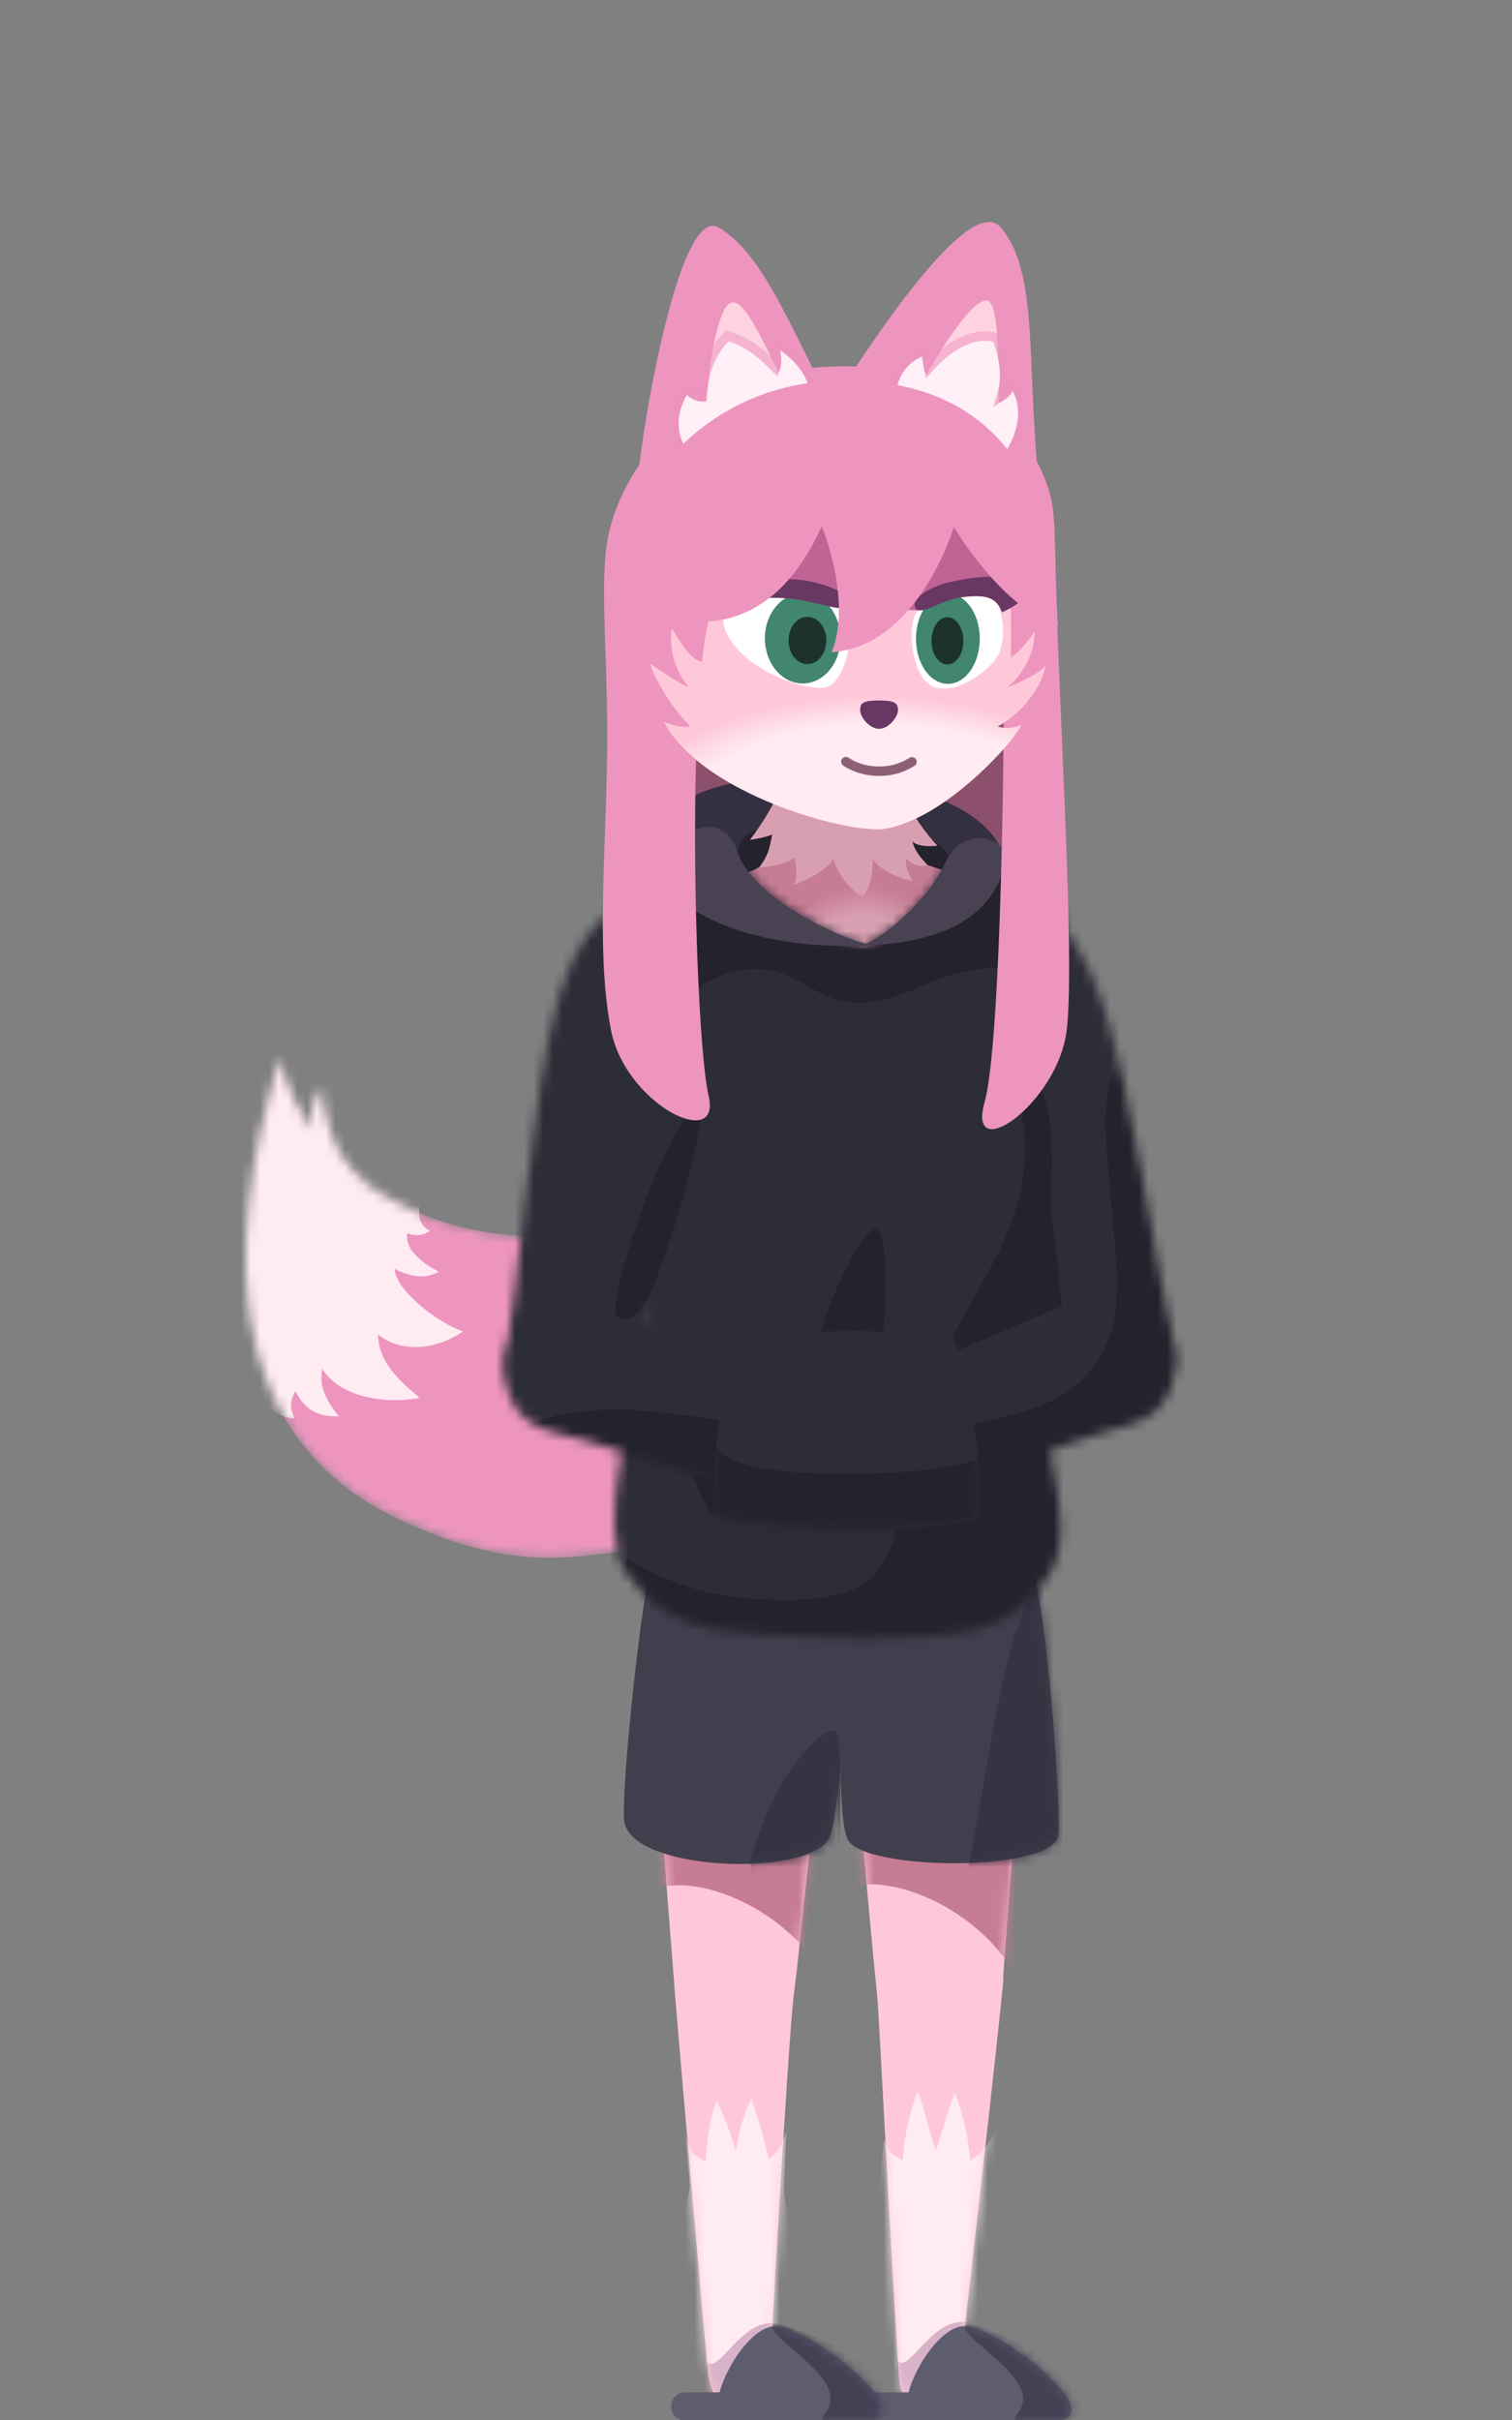 <svg width="160" height="256" viewBox="0 0 160 256" fill="none" xmlns="http://www.w3.org/2000/svg">
<rect x="0" y="0" width="160" height="256" fill="#808080" stroke="none"/>
<g clip-path="url(#clip0_301_571)">
<path d="M69.403 103.785L68.779 70.545L106.902 70.025C107.248 80.551 108.149 101.936 108.98 103.266C109.811 104.595 82.941 104.166 69.403 103.785Z" fill="#8C4F6C"/>
<path d="M82.524 82.309C71.378 82.659 68.652 87.477 68.18 91.263C67.708 95.049 75.188 97.067 86.726 97.335C101.148 97.671 108.758 95.388 105.964 89.799C103.17 84.211 93.67 81.959 82.524 82.309Z" fill="#353041"/>
<path d="M89.384 86.304C93.036 86.503 100.303 88.594 100.398 90.895C100.493 93.196 100.483 95.299 89.305 94.6C75.333 93.727 79.938 94.481 78.31 90.79C76.683 87.098 85.733 86.106 89.384 86.304Z" fill="#23222D"/>
<path d="M74.223 93.315C71.687 93.606 69.909 94.491 65.338 98.314C64.777 98.709 63.908 100.042 64.911 102.215C66.165 104.932 81.537 107.563 88.642 107.667C95.747 107.772 102.417 104.256 105.238 103.107C108.059 101.958 108.26 99.603 107.513 97.943C106.766 96.283 110.621 95.812 107.516 94.383C103.822 92.683 97.505 92.055 96.841 90.562C96.31 89.367 95.016 88.626 94.435 88.404L83.865 88.245C83.352 88.494 82.128 89.342 81.33 90.739C80.332 92.484 76.758 93.024 74.223 93.315Z" fill="#C67C93"/>
<path d="M74.223 93.315C71.687 93.606 69.909 94.491 65.338 98.314C64.777 98.709 63.908 100.042 64.911 102.215C66.165 104.932 81.537 107.563 88.642 107.667C95.747 107.772 102.417 104.256 105.238 103.107C108.059 101.958 108.26 99.603 107.513 97.943C106.766 96.283 110.621 95.812 107.516 94.383C103.822 92.683 97.505 92.055 96.841 90.562C96.31 89.367 95.016 88.626 94.435 88.404L83.865 88.245C83.352 88.494 82.128 89.342 81.33 90.739C80.332 92.484 76.758 93.024 74.223 93.315Z" fill="url(#paint0_radial_301_571)"/>
<path d="M82.289 82.911L95.862 82.911C95.884 83.306 95.905 84.278 95.927 84.632C96.341 85.906 98.151 88.438 99.204 89.452C98.471 89.561 97.159 89.575 96.56 89.028C96.808 90.071 97.434 90.705 98.16 91.535C97.16 91.751 96.458 91.372 95.789 90.733C95.987 91.558 95.731 91.765 96.59 93.217C95.084 92.98 92.83 91.87 92.334 90.785C92.441 92.046 92.103 93.976 91.302 94.866C89.655 93.976 88.51 92.098 88.167 90.775C87.665 92.039 85.156 93.152 84.012 93.638C84.364 92.934 84.321 91.561 84.053 90.686C83.28 91.399 81.813 91.646 80.318 91.786C81.252 90.509 81.377 90.011 81.715 88.278C81.435 88.454 79.731 88.834 79.366 88.828C79.967 88.052 81.697 85.644 82.223 84.042C82.251 83.639 82.273 83.258 82.289 82.911Z" fill="#D89FB0"/>
<path d="M95.216 252.271C94.94 250.728 93.099 214.7 92.839 211.191C92.578 207.682 96.258 202.911 99.54 202.911C104.009 202.911 106.282 206.657 106.143 209.587C106.011 212.346 101.602 250.394 101.396 252.304C101.189 254.215 100.294 254.995 98.574 255.069C96.854 255.142 95.491 253.815 95.216 252.271Z" fill="#FFC8D9"/>
<mask id="mask0_301_571" style="mask-type:alpha" maskUnits="userSpaceOnUse" x="92" y="202" width="15" height="54">
<path d="M95.216 252.271C94.94 250.728 93.099 214.7 92.839 211.191C92.578 207.682 96.258 202.911 99.54 202.911C104.009 202.911 106.282 206.657 106.143 209.587C106.011 212.346 101.602 250.394 101.396 252.304C101.189 254.215 100.294 254.995 98.574 255.069C96.854 255.142 95.491 253.815 95.216 252.271Z" fill="#FFC8D9"/>
</mask>
<g mask="url(#mask0_301_571)">
<path d="M95.529 228.525C94.329 228.001 93.995 227.46 93.548 226.385C92.517 236.687 90.425 257.482 90.299 258.243C90.172 259.004 101.975 259.141 107.892 259.115L105.277 225.672C104.427 226.865 103.987 227.773 102.687 228.59C102.369 225.536 101.903 223.718 101.041 221.324C100.185 223.708 99.847 225.099 99.016 227.495C98.17 224.968 97.922 223.37 97.13 221.247C96.147 223.776 95.783 225.609 95.529 228.525Z" fill="#FFEBF2"/>
<path d="M95.017 249.794C96.23 250.89 98.44 245.656 101.762 245.633L105.106 245.58L105.896 255.184L93.231 255.801L95.017 249.794Z" fill="#D8B2C9"/>
</g>
<path fill-rule="evenodd" clip-rule="evenodd" d="M96.147 253.071C96.927 250.125 99.707 246.071 102.07 246.071C105.781 246.071 118.219 256.071 111.405 256.071L99.513 256.071C99.512 256.071 99.511 256.071 99.51 256.071H97.216H92.51C91.681 256.071 91.01 255.399 91.01 254.571C91.01 253.742 91.681 253.071 92.51 253.071H96.147Z" fill="#5E5D70"/>
<mask id="mask1_301_571" style="mask-type:alpha" maskUnits="userSpaceOnUse" x="91" y="246" width="23" height="11">
<path fill-rule="evenodd" clip-rule="evenodd" d="M96.147 253.071C96.927 250.125 99.707 246.071 102.07 246.071C105.781 246.071 118.219 256.071 111.405 256.071L99.513 256.071C99.512 256.071 99.511 256.071 99.51 256.071H97.216H92.51C91.681 256.071 91.01 255.399 91.01 254.571C91.01 253.742 91.681 253.071 92.51 253.071H96.147Z" fill="#5E5D70"/>
</mask>
<g mask="url(#mask1_301_571)">
<path d="M107.725 255.251C110.453 251.822 101.89 247.617 102.104 246.075C102.317 244.532 119.398 253.319 119.398 253.319C116.368 255.992 105.359 258.225 107.725 255.251Z" fill="#434255"/>
</g>
<path d="M92.807 210.942C92.305 206.17 90.088 182.342 89.591 172.34C89.094 162.337 95.115 157.692 100.265 157.889C105.416 158.086 109.457 160.659 109.46 164.579C109.463 168.499 106.277 205.861 106.146 209.558C106.015 213.256 103.74 217.419 99.937 217.5C96.134 217.582 93.308 215.713 92.807 210.942Z" fill="#FFC8D9"/>
<mask id="mask2_301_571" style="mask-type:alpha" maskUnits="userSpaceOnUse" x="89" y="157" width="21" height="61">
<path d="M92.807 210.942C92.305 206.17 90.088 182.342 89.591 172.34C89.094 162.337 95.115 157.692 100.265 157.889C105.416 158.086 109.457 160.659 109.46 164.579C109.463 168.499 106.277 205.861 106.146 209.558C106.015 213.256 103.74 217.419 99.937 217.5C96.134 217.582 93.308 215.713 92.807 210.942Z" fill="#FFC8D9"/>
</mask>
<g mask="url(#mask2_301_571)">
<path d="M88.435 200.115C82.419 203.175 93.192 187.823 99.081 191.435C104.971 195.047 110.384 195.565 110.511 196.517C110.638 197.47 110.928 220.333 108.643 211.844C106.359 203.356 94.45 197.056 88.435 200.115Z" fill="#C67C93"/>
</g>
<path d="M71.372 210.196C71.672 214.357 74.624 247.924 74.88 250.625C75.137 253.326 76.314 255.056 77.984 255.056C79.653 255.056 81.294 253.874 81.441 251.173C81.441 251.173 83.284 217.526 83.979 211.148C84.673 204.77 81.014 202.895 77.799 203.103C74.584 203.31 71.071 206.036 71.372 210.196Z" fill="#FFC8D9"/>
<mask id="mask3_301_571" style="mask-type:alpha" maskUnits="userSpaceOnUse" x="71" y="203" width="14" height="53">
<path d="M71.372 210.196C71.672 214.357 74.624 247.924 74.88 250.625C75.137 253.326 76.314 255.056 77.984 255.056C79.653 255.056 81.294 253.874 81.441 251.173C81.441 251.173 83.284 217.526 83.979 211.148C84.673 204.77 81.014 202.895 77.799 203.103C74.584 203.31 71.071 206.036 71.372 210.196Z" fill="#FFC8D9"/>
</mask>
<g mask="url(#mask3_301_571)">
<path d="M72.509 225.721L73.012 231.385L67.83 256.541L86.533 257.65L82.956 231.763L83.2 225.511C82.761 226.715 82.474 227.584 81.372 228.431C80.662 225.621 80.203 223.913 79.495 222.008C78.66 223.924 78.278 225.103 77.858 227.546C77.18 225.331 76.794 224.153 75.844 222.259C74.958 224.371 74.948 226.066 74.648 228.616C73.259 228.159 72.754 227.119 72.509 225.721Z" fill="#FFEBF2"/>
<path d="M74.845 249.918C76.059 251.015 78.269 245.78 81.59 245.757L84.935 245.704L85.725 255.308L73.06 255.925L74.845 249.918Z" fill="#D8B2C9"/>
</g>
<path fill-rule="evenodd" clip-rule="evenodd" d="M76.147 253.071C76.927 250.125 79.707 246.071 82.07 246.071C85.781 246.071 98.219 256.071 91.405 256.071L79.513 256.071C79.512 256.071 79.511 256.071 79.51 256.071H77.216H72.51C71.681 256.071 71.01 255.399 71.01 254.571C71.01 253.742 71.681 253.071 72.51 253.071H76.147Z" fill="#5E5D70"/>
<mask id="mask4_301_571" style="mask-type:alpha" maskUnits="userSpaceOnUse" x="71" y="246" width="23" height="11">
<path fill-rule="evenodd" clip-rule="evenodd" d="M76.147 253.071C76.927 250.125 79.707 246.071 82.07 246.071C85.781 246.071 98.219 256.071 91.405 256.071L79.513 256.071C79.512 256.071 79.511 256.071 79.51 256.071H77.216H72.51C71.681 256.071 71.01 255.399 71.01 254.571C71.01 253.742 71.681 253.071 72.51 253.071H76.147Z" fill="#5E5D70"/>
</mask>
<g mask="url(#mask4_301_571)">
<path d="M87.352 255.221C90.081 251.791 81.518 247.587 81.731 246.045C81.944 244.502 99.025 253.289 99.025 253.289C95.996 255.961 84.986 258.195 87.352 255.221Z" fill="#434255"/>
</g>
<path d="M71.391 210.408C71.038 205.885 68.323 172.144 68.427 166.794C68.532 161.444 75.966 157.247 80.766 157.693C85.567 158.138 90.008 163.966 88.676 171.018C87.345 178.069 84.564 207.259 83.998 210.995C83.431 214.73 80.12 218.31 76.572 217.673C73.024 217.035 71.744 214.932 71.391 210.408Z" fill="#FFC8D9"/>
<mask id="mask5_301_571" style="mask-type:alpha" maskUnits="userSpaceOnUse" x="68" y="157" width="21" height="61">
<path d="M71.391 210.408C71.038 205.885 68.323 172.144 68.427 166.794C68.532 161.444 75.966 157.247 80.766 157.693C85.567 158.138 90.008 163.966 88.676 171.018C87.345 178.069 84.564 207.259 83.998 210.995C83.431 214.73 80.12 218.31 76.572 217.673C73.024 217.035 71.744 214.932 71.391 210.408Z" fill="#FFC8D9"/>
</mask>
<g mask="url(#mask5_301_571)">
<path d="M68.177 200.215C62.162 203.275 72.934 187.922 78.824 191.534C84.713 195.146 90.127 195.665 90.254 196.617C90.381 197.569 90.67 220.432 88.386 211.944C86.102 203.456 74.193 197.156 68.177 200.215Z" fill="#C67C93"/>
</g>
<mask id="mask6_301_571" style="mask-type:alpha" maskUnits="userSpaceOnUse" x="26" y="111" width="65" height="59">
<path d="M60.238 130.65C74.161 129.384 85.719 142.049 90.119 169.45C81.227 158.907 68.473 163.904 64.035 164.351C59.597 164.799 52.959 166.092 41.251 160.238C35.751 157.488 30.898 153.006 28.214 146.046C27.479 144.141 26.906 142.05 26.528 139.758C25.346 132.598 26.055 123.478 29.608 111.932C32.707 124.796 46.314 131.916 60.238 130.65Z" fill="#ED95BF"/>
<path d="M34.063 114.992C34.214 117.34 34.907 122.163 38.974 125.442C38.216 125.48 33.257 122.59 32.984 120.65C32.712 118.71 32.795 116.552 34.063 114.992Z" fill="white"/>
</mask>
<g mask="url(#mask6_301_571)">
<path d="M60.238 130.65C74.161 129.384 85.719 142.049 90.119 169.45C81.227 158.907 68.473 163.904 64.035 164.351C59.597 164.799 52.959 166.092 41.251 160.238C29.543 154.383 20.763 140.678 29.608 111.932C32.707 124.796 46.314 131.916 60.238 130.65Z" fill="#ED95BF"/>
<path d="M74.529 182.014C71.431 182.449 57.199 174.425 53.074 165.494C57.178 168.147 70.925 167.239 71.384 156.672L74.529 182.014Z" fill="#BF6495"/>
<path d="M40.008 141.183C40.016 143.376 41.247 145.329 44.417 147.865C42.356 148.345 36.523 148.496 34.11 144.832C33.705 146.591 34.538 148.218 35.86 149.83C33.459 149.923 32.208 148.971 31.261 147.181C30.605 148.295 30.705 148.896 31.164 150.044C29.45 150.025 28.499 148.716 26.785 147.757L23.905 159.166L18.516 121.546L29.692 104.582L44.7 126.015C44.519 127.144 43.698 129.319 45.494 130.198C44.825 130.721 43.798 130.796 43.112 130.436C42.757 132.04 44.581 133.611 46.434 134.528C45.057 135.278 43.668 135.159 41.758 134.236C41.882 136.588 46.565 140.081 49.005 140.833C46.486 142.622 42.675 143.296 40.008 141.183Z" fill="#FFEBF2"/>
</g>
<path d="M66.074 192.701C65.67 189.966 67.614 171.451 68.662 166.752C83.258 165.794 108.006 164.631 109.184 166.356C110.656 168.511 112.457 192.785 111.949 194.343C110.71 198.141 91.344 197.813 89.728 194.634C88.992 193.186 89.011 188.58 88.889 186.904C88.766 188.614 88.345 193.546 87.629 194.638C85.025 198.612 66.843 197.908 66.074 192.701Z" fill="#403F4D"/>
<mask id="mask7_301_571" style="mask-type:alpha" maskUnits="userSpaceOnUse" x="66" y="165" width="47" height="33">
<path d="M66.074 192.701C65.67 189.966 67.614 171.451 68.662 166.752C83.258 165.794 108.006 164.631 109.184 166.356C110.656 168.511 112.457 192.785 111.949 194.343C110.71 198.141 91.344 197.813 89.728 194.634C88.992 193.186 89.011 188.58 88.889 186.904C88.766 188.614 88.345 193.546 87.629 194.638C85.025 198.612 66.843 197.908 66.074 192.701Z" fill="#403F4D"/>
</mask>
<g mask="url(#mask7_301_571)">
<path d="M109.276 168.494C112.362 163.863 116.388 188.117 115.945 191.943L128.4 164.709C130.355 167.491 131.457 178.222 132.381 180.952C133.535 184.366 129.014 204.181 126.224 203.992C123.993 203.84 100.803 204.413 102.259 198.493C103.715 192.573 105.915 173.539 109.276 168.494Z" fill="#363443"/>
<path d="M79.383 197.173C79.745 195.252 81.141 191.445 82.782 188.604C84.564 185.517 88.105 181.87 88.59 183.491C89.072 185.099 88.937 191.365 88.807 197.435L88.804 197.579C88.673 203.694 79.506 198.909 79.506 198.909C79.488 197.468 79.434 197.118 79.383 197.173C79.352 197.339 79.328 197.491 79.313 197.627C79.217 198.482 79.297 197.264 79.383 197.173Z" fill="#363443"/>
</g>
<mask id="mask8_301_571" style="mask-type:alpha" maskUnits="userSpaceOnUse" x="53" y="91" width="72" height="83">
<path d="M58.826 106.545C61.309 97.528 65.103 95.53 68.064 95.55C71.026 95.57 74.664 97.718 75.341 107.377C76.019 117.036 69.208 138.961 66.732 144.057C64.255 149.153 61.403 150.987 58.691 150.562C55.978 150.137 52.722 146.975 53.683 142.352C54.644 137.728 56.343 115.562 58.826 106.545Z" fill="#2D2D38"/>
<path d="M116.658 106.011C113.606 97.171 109.693 95.418 106.738 95.627C103.784 95.835 100.29 98.21 100.229 107.893C100.167 117.575 108.359 139.023 111.155 143.951C113.951 148.878 116.914 150.527 119.594 149.93C122.273 149.333 125.322 145.971 124.069 141.418C122.816 136.865 119.71 114.852 116.658 106.011Z" fill="#2D2D38"/>
<path d="M91.569 100.03C85.271 97.865 80.579 94.347 79.183 92.286C77.787 90.225 62.958 93.186 63.178 100.704C63.397 108.221 64.862 108.516 66.883 118.211C68.085 123.972 68.603 128.96 68.694 132.961C68.756 135.689 68.392 138.785 67.871 141.983C67.174 146.268 66.196 150.735 65.585 154.747C64.83 159.713 64.638 163.981 66.239 166.341C70.227 172.219 75.634 172.556 80.546 172.862L80.745 172.875C85.711 173.185 91.841 173.446 97.411 173.101C102.981 172.756 107.182 172.265 110.927 166.761C112.952 163.785 112.25 159.25 111.409 155.063C111.029 153.17 110.62 151.348 110.422 149.773C109.996 146.383 109.862 143.599 109.896 140.694C109.913 139.266 109.97 137.807 110.053 136.233C110.304 131.458 110.963 126.68 112.213 118.318C113.464 109.955 114.17 109.385 113.97 104.595C113.771 99.805 112.673 97.311 111.475 94.816C110.278 92.321 104.257 90.024 100.58 91.552C100.241 91.636 99.974 91.81 99.802 92.091C97.999 95.026 95.991 97.363 91.569 100.03Z" fill="#2D2D38"/>
<path d="M97.239 155.929C96.516 158.182 94.812 158.216 91.986 158.732C89.161 159.249 82.004 158.174 74.291 156.101C66.761 154.078 63.573 152.668 58.418 151.477C53.263 150.287 52.67 144.765 53.968 141.852C55.267 138.939 59.143 136.169 62.415 137.593C65.688 139.016 91.398 148.781 93.059 149.642C94.721 150.502 97.963 153.676 97.239 155.929Z" fill="#2D2D38"/>
<path d="M80.823 156.409C81.617 158.637 83.321 158.618 86.162 159.045C89.002 159.472 96.122 158.173 103.765 155.858C111.227 153.599 114.37 152.089 119.485 150.737C124.6 149.385 125.018 143.847 123.629 140.976C122.24 138.106 118.278 135.459 115.052 136.985C111.826 138.511 86.436 149.081 84.803 149.993C83.169 150.905 80.029 154.18 80.823 156.409Z" fill="#2D2D38"/>
</mask>
<g mask="url(#mask8_301_571)">
<rect x="35.762" y="85.939" width="103.712" height="94.222" fill="#2D2D38"/>
<path d="M116.658 106.011C113.606 97.171 109.693 95.418 106.738 95.627C103.784 95.835 100.29 98.21 100.229 107.893C100.167 117.575 108.359 139.023 111.155 143.951C113.951 148.878 116.914 150.527 119.594 149.93C122.273 149.333 125.322 145.971 124.069 141.418C122.816 136.865 119.71 114.852 116.658 106.011Z" fill="#2D2D38"/>
<path d="M91.569 100.03C85.271 97.865 80.579 94.347 79.183 92.286C77.787 90.225 62.958 93.186 63.178 100.704C63.397 108.221 64.862 108.516 66.883 118.211C68.085 123.972 68.603 128.96 68.694 132.961C68.756 135.689 68.392 138.785 67.871 141.983C67.174 146.268 66.196 150.735 65.585 154.747C64.83 159.713 64.638 163.981 66.239 166.341C70.227 172.219 75.634 172.556 80.546 172.862L80.745 172.875C85.711 173.185 91.841 173.446 97.411 173.101C102.981 172.756 107.182 172.265 110.927 166.761C112.952 163.785 112.25 159.25 111.409 155.063C111.029 153.17 110.62 151.348 110.422 149.773C109.996 146.383 109.862 143.599 109.896 140.694C109.913 139.266 109.97 137.807 110.053 136.233C110.304 131.458 110.963 126.68 112.213 118.318C113.464 109.955 114.17 109.385 113.97 104.595C113.771 99.805 112.673 97.311 111.475 94.816C110.278 92.321 104.257 90.024 100.58 91.552C100.241 91.636 99.974 91.81 99.802 92.091C97.999 95.026 95.991 97.363 91.569 100.03Z" fill="#2D2D38"/>
<path d="M58.826 106.545C61.309 97.528 65.103 95.53 68.064 95.55C71.026 95.57 74.664 97.718 75.341 107.377C76.019 117.036 69.208 138.961 66.732 144.057C64.255 149.153 61.403 150.987 58.691 150.562C55.978 150.137 52.722 146.975 53.683 142.352C54.644 137.728 56.343 115.562 58.826 106.545Z" fill="#2D2D38"/>
<path d="M73.155 154.086C72.998 157.017 75.316 159.963 75.495 160.321L78.2 143.103C76.182 148.083 73.313 151.154 73.155 154.086Z" fill="#23222D"/>
<path d="M96.201 151.536C97.496 146.601 103.818 136.206 105.739 132.323C107.66 128.44 108.765 124.099 108.459 120.206C108.153 116.313 106.102 111.049 107.639 110.961C108.48 110.913 110.347 114.48 110.977 118.067C111.606 121.654 111.052 126.815 111.277 128.484C111.776 132.177 115.618 167.806 115.242 169.739C114.819 171.921 95.859 176.817 82.237 174.946C69.066 173.137 61.18 164.61 62.878 163.67C64.619 162.706 68.766 168.46 80.142 169.159C91.518 169.857 92.793 166.514 94.061 164.215C95.329 161.917 94.906 156.47 96.201 151.536Z" fill="#23222D"/>
<path d="M92.618 130.027C90.921 129.928 85.16 142.613 86.956 144.01C88.752 145.407 91.822 145.389 92.82 143.693C93.818 141.997 94.314 130.127 92.618 130.027Z" fill="#23222D"/>
<path d="M92.844 160.446C94.432 160.764 100.306 162.62 100.861 163.374L104.354 162.898L104.632 159.127C101.43 159.405 91.574 160.192 92.844 160.446Z" fill="#23222D"/>
<path d="M97.239 155.929C96.516 158.182 94.812 158.216 91.986 158.732C89.161 159.249 82.004 158.174 74.291 156.101C66.761 154.078 63.573 152.668 58.418 151.477C53.263 150.287 52.67 144.765 53.968 141.852C55.267 138.939 59.143 136.169 62.415 137.593C65.688 139.016 91.398 148.781 93.059 149.642C94.721 150.502 97.963 153.676 97.239 155.929Z" fill="#2D2D38"/>
<mask id="mask9_301_571" style="mask-type:alpha" maskUnits="userSpaceOnUse" x="53" y="137" width="45" height="22">
<path d="M97.239 155.929C96.516 158.182 94.812 158.216 91.986 158.732C89.161 159.249 82.004 158.174 74.291 156.101C66.761 154.078 63.573 152.668 58.418 151.477C53.263 150.287 52.67 144.765 53.968 141.852C55.267 138.939 59.143 136.169 62.415 137.593C65.688 139.016 91.398 148.781 93.059 149.642C94.721 150.502 97.963 153.676 97.239 155.929Z" fill="#2D2D38"/>
</mask>
<g mask="url(#mask9_301_571)">
<path d="M95.319 159.388C100.094 159.639 101.315 157.277 98.802 154.889C96.925 153.106 69.065 148.802 64.66 149.079C60.255 149.357 58.162 149.634 55.487 151.094C52.812 152.555 51.441 154.16 54.858 155.869C59.131 158.005 90.544 159.136 95.319 159.388Z" fill="#23222D"/>
</g>
<path d="M105.24 154.299C105.09 150.2 101.787 144.649 100.641 143.852L103.581 160.61C104.184 159.873 105.36 157.577 105.24 154.299Z" fill="#23222D"/>
<path d="M80.823 156.409C81.617 158.637 83.321 158.618 86.162 159.045C89.002 159.472 96.122 158.173 103.765 155.858C111.227 153.599 114.37 152.089 119.485 150.737C124.6 149.385 125.018 143.847 123.629 140.976C122.24 138.106 118.278 135.459 115.052 136.985C111.826 138.511 86.436 149.081 84.803 149.993C83.169 150.905 80.029 154.18 80.823 156.409Z" fill="#2D2D38"/>
<path d="M113.776 146.615C108.088 151.605 91.186 150.39 96.575 157.126C101.964 163.862 126.298 154.913 129.314 152.4C133.083 149.258 124.29 120.741 123.659 116.086C123.028 111.43 120.819 106.842 118.587 111.489C116.355 116.136 116.927 119.451 117.62 127.57C118.312 135.689 119.464 141.626 113.776 146.615Z" fill="#23222D"/>
<path d="M87.338 84.523C101.726 85.837 117.333 88.463 112.901 96.64C110.722 100.66 112.221 107.53 110.072 104.945C107.922 102.36 105.967 101.983 101.841 102.811C97.715 103.639 95.901 105.888 90.943 106.062C85.985 106.236 84.184 101.646 78.416 102.637C72.649 103.629 69.823 108.679 67.512 111.109C65.201 113.539 65.588 109.483 65.588 101.596C65.588 93.709 72.951 83.209 87.338 84.523Z" fill="#23222D"/>
<path d="M65.271 139.309C63.982 138.608 70.024 119.205 74.145 116.59C74.586 120.492 69.84 135.329 68.388 137.658C67.515 139.057 66.56 140.011 65.271 139.309Z" fill="#23222D"/>
</g>
<path d="M77.954 89.918C79.585 94.988 88.194 98.881 91.607 99.849C94.397 98.603 98.472 94.703 100.035 91.239C101.988 86.91 107.381 88.757 106.378 91.66L106.37 91.684C105.387 94.394 103.326 100.074 89.646 100.074C75.926 100.074 69.545 94.279 69.613 91.808C69.695 88.846 76.323 84.847 77.954 89.918Z" fill="#484253"/>
<path d="M105.947 55.53C106.592 68.108 106.146 109.705 104.192 116.583C102.238 123.46 111.943 116.771 112.881 108.955C113.819 101.14 111.864 72.345 111.562 55.614L105.947 55.53Z" fill="#ED95BF"/>
<path fill-rule="evenodd" clip-rule="evenodd" d="M110.605 70.484C109.634 71.447 107.891 72.201 106.686 72.673L106.693 72.625C107.69 71.914 109.565 69.433 109.455 66.836C108.814 67.788 107.897 68.991 106.952 69.522C107.24 62.724 106.22 53.095 105.778 50.216C105.245 46.734 100.759 40.933 87.1 40.933C73.967 40.933 71.827 47.592 70.508 51.695L70.508 51.695C70.455 51.859 70.404 52.019 70.353 52.175C69.135 55.904 68.603 61.721 68.906 70.283C68.853 70.247 68.799 70.211 68.745 70.175C68.796 70.318 68.854 70.469 68.919 70.628C68.942 71.232 68.969 71.849 69 72.48C69.127 75.078 70.476 77.372 72.492 79.34C73.11 79.947 73.764 80.492 74.356 80.936C80.183 85.353 89.147 87.728 92.811 87.728C93.67 87.728 94.566 87.534 95.47 87.184C101.042 85.313 107.306 78.48 108.086 76.666C106.99 77.123 106.29 77.044 105.569 76.855C108.158 75.484 110.336 72.53 110.605 70.484Z" fill="url(#paint1_radial_301_571)"/>
<path d="M86.484 63.36C83.944 68.567 76.915 64.317 73.66 64.701L70.888 65.38L73.111 51.845L105.191 54.128C105.879 58.904 107.147 58.108 106.953 63.757C105.195 62.462 97.59 66.677 97.272 64.573C94.792 64.523 97.239 64.276 92.442 64.904C89.505 62.681 87.993 67.051 86.484 63.36Z" fill="#BF6495"/>
<path d="M89.641 64.586C88.613 63.065 79.09 62.122 77.205 64.065C75.32 66.008 77.927 68.841 79.604 70.063C81.574 71.499 84.273 72.689 86.929 72.773C89.585 72.858 90.669 66.106 89.641 64.586Z" fill="white"/>
<ellipse cx="84.941" cy="67.529" rx="4" ry="4.774" fill="#428571"/>
<ellipse cx="85.441" cy="67.754" rx="2" ry="2.5" fill="#1E322C"/>
<path d="M84.914 61.368C87.24 61.647 90.608 63.022 89.917 64.007C89.226 64.993 86.38 63.499 83.286 63.294C80.191 63.088 77.531 63.465 76.555 65.33C74.811 64.836 71.934 63.253 74.38 62.269C77.438 61.04 82.588 61.09 84.914 61.368Z" fill="#693764"/>
<path d="M96.938 64.87C97.935 63.351 104.986 62.292 105.587 63.798C106.187 65.304 106.366 67.525 105.757 69.035C105.147 70.545 101.662 73.399 99.07 72.748C96.478 72.097 95.941 66.389 96.938 64.87Z" fill="white"/>
<ellipse cx="3.375" cy="4.774" rx="3.375" ry="4.774" transform="matrix(-1 5.19489e-09 5.19489e-09 1 103.68 62.794)" fill="#428571"/>
<ellipse cx="1.688" cy="2.5" rx="1.688" ry="2.5" transform="matrix(-1 5.19489e-09 5.19489e-09 1 101.943 65.294)" fill="#1E322C"/>
<path d="M100.302 61.629C98.551 62.063 96.373 63.283 96.85 64.268C97.327 65.253 99.487 63.512 101.588 63.209C103.688 62.906 105.38 62.879 106.017 64.773C107.221 64.279 109.895 62.662 108.208 61.679C106.098 60.449 102.053 61.195 100.302 61.629Z" fill="#693764"/>
<path d="M95.025 75.147C95.025 74.475 94.819 74.089 93.035 74.099C91.251 74.109 91.016 74.394 91.025 75.146C91.035 75.899 92.035 77.109 93.045 77.099C94.054 77.088 95.025 75.818 95.025 75.147Z" fill="#693764"/>
<path d="M89.51 80.566C90.041 80.944 91.29 81.582 93.021 81.582C94.752 81.582 95.855 80.989 96.507 80.591" stroke="#8D6076" stroke-linecap="round"/>
<path fill-rule="evenodd" clip-rule="evenodd" d="M86.955 55.708C88.114 58.464 89.769 64.742 88 69C97.206 68.356 100.94 55.75 100.94 55.75C100.94 55.75 105.996 64.365 111.953 66.225C111.788 64.04 111.739 61.792 111.694 59.722C111.635 56.972 111.582 54.539 111.272 52.991C110.73 50.279 107.072 38.522 88.941 38.754C70.811 38.987 65.264 51.879 64.326 56.892C63.768 59.877 63.9 63.866 64.064 68.826C64.176 72.195 64.303 76.013 64.238 80.269C64.197 82.901 64.106 85.526 64.017 88.106C63.749 95.841 63.495 103.167 64.667 109.027C66.23 116.843 76.39 121.844 74.983 115.905C74.017 111.824 73.271 94.116 73.655 80.384C72.338 79.298 70.913 77.828 70.278 76.35C71.374 76.807 72.347 77.021 73.069 76.832C71.089 74.964 69.37 71.93 68.745 70.175C68.992 70.34 69.24 70.507 69.487 70.673C70.697 71.49 71.881 72.288 72.852 72.676C70.646 69.888 70.986 67.157 71.079 66.482C71.213 66.674 71.365 66.917 71.533 67.185C72.176 68.214 73.054 69.617 74.061 69.945C74.135 69.969 74.207 69.999 74.278 70.034C74.466 68.314 74.695 66.858 74.969 65.754C81.506 65.266 84.989 59.963 86.955 55.708Z" fill="#ED95BF"/>
<path fill-rule="evenodd" clip-rule="evenodd" d="M67.677 48.916C67.619 49.376 67.566 49.795 67.518 50.168L71.382 49.133L82.007 46.286L88.768 44.474C87.952 42.925 87.038 41.075 86.077 39.131C82.98 32.861 80.612 27.82 77.484 25.109C77.025 24.711 76.55 24.364 76.054 24.07C74.908 23.39 73.784 24.669 72.747 26.99C70.277 32.52 68.298 43.966 67.677 48.916Z" fill="#ED95BF"/>
<path d="M77.384 32.016C75.851 32.427 74.719 39.918 74.419 46.415C77.168 44.766 81.135 42.326 83.784 42.176C80.853 36.489 78.917 31.605 77.384 32.016Z" fill="url(#paint2_linear_301_571)"/>
<path d="M74.774 42.434C74.933 40.255 75.217 38.035 77.117 36.095C79.324 36.883 80.432 37.935 82.15 39.714C82.805 39.046 82.706 38.102 82.567 37.047C84.143 38.146 85.196 39.517 85.552 40.811C85.908 42.105 86.633 44.017 86.35 45.406C86.067 46.795 83.68 48.519 81.99 49.505C79.185 51.142 76.015 50.041 74.899 49.581C72.765 48.349 70.538 45.646 72.673 41.777C73.105 42.175 73.847 42.607 74.774 42.434Z" fill="#FFEFF7"/>
<path d="M82.07 38.915C80.568 37.383 79.404 36.381 77.285 35.625L76.984 35.517L76.76 35.745C74.856 37.689 74.48 39.9 74.308 41.972C73.762 41.957 73.312 41.686 73.012 41.41L72.543 40.977L72.235 41.536C71.101 43.592 71.103 45.395 71.725 46.863C72.336 48.306 73.52 49.362 74.649 50.014L74.678 50.031L74.708 50.044C75.834 50.507 79.213 51.705 82.242 49.937C83.103 49.434 84.15 48.739 85.024 47.985C85.461 47.608 85.865 47.208 86.182 46.801C86.495 46.4 86.748 45.96 86.84 45.506C87.004 44.701 86.872 43.788 86.678 42.959C86.552 42.422 86.386 41.868 86.24 41.38C86.163 41.124 86.091 40.886 86.034 40.678C85.638 39.239 84.493 37.78 82.853 36.636L81.923 35.988L82.071 37.112C82.142 37.647 82.192 38.093 82.158 38.482C82.144 38.642 82.116 38.785 82.07 38.915Z" stroke="#ED95BF" stroke-opacity="0.5"/>
<path fill-rule="evenodd" clip-rule="evenodd" d="M87.841 43.07C87.595 43.463 87.371 43.822 87.171 44.139L91.112 44.824L109.735 49.423C109.616 47.84 109.51 45.979 109.398 43.995C108.909 35.384 109.233 27.901 105.887 24.048C102.542 20.195 91.596 37.065 87.841 43.07Z" fill="#ED95BF"/>
<path d="M104.482 31.808C103.004 31.551 99.858 36.254 96.814 41.831C101.098 42.246 102.595 44.881 105.719 46.81C105.561 40.663 105.96 32.065 104.482 31.808Z" fill="#FFD2E0"/>
<path d="M97.561 37.698C93.77 39.394 93.638 44.924 98.565 49.392C103.377 54.165 109.698 45.767 107.16 41.383C106.507 42.377 105.835 42.608 105.129 42.794C105.995 40.842 106.101 38.86 105.101 36.155C102.465 35.5 99.57 37.999 98.148 39.899C97.698 39.157 97.838 39.217 97.561 37.698Z" fill="#FFEFF7"/>
<path d="M105.99 41.909C106.511 40.158 106.429 38.307 105.57 35.981L105.478 35.733L105.221 35.669C103.713 35.295 102.185 35.833 100.902 36.647C99.885 37.291 98.974 38.137 98.272 38.949C98.253 38.854 98.236 38.741 98.212 38.577C98.208 38.554 98.205 38.529 98.201 38.504C98.168 38.282 98.123 37.995 98.052 37.608L97.938 36.981L97.356 37.241C95.248 38.185 94.176 40.2 94.294 42.531C94.412 44.844 95.69 47.456 98.221 49.755C99.524 51.043 100.973 51.474 102.369 51.265C103.744 51.058 105.004 50.241 105.989 49.157C106.976 48.072 107.72 46.684 108.051 45.269C108.382 43.855 108.309 42.369 107.593 41.132L107.187 40.432L106.742 41.108C106.482 41.504 106.231 41.746 105.99 41.909Z" stroke="#ED95BF" stroke-opacity="0.5"/>
<path d="M89.638 40.251C106.531 40.301 110.097 52.929 110.898 57.41C93.154 52.114 83.031 52.72 64.781 57.775C66.681 54.189 72.744 40.201 89.638 40.251Z" fill="#ED95BF"/>
<path d="M77.506 141.375C76.695 145.07 75.216 155.33 75.463 160.329C84.907 162.461 100.32 161.88 103.568 160.611C104.362 154.67 101.72 143.259 100.757 141.285C94.305 140.555 83.579 140.768 77.506 141.375Z" fill="#2D2D38"/>
<mask id="mask10_301_571" style="mask-type:alpha" maskUnits="userSpaceOnUse" x="75" y="140" width="29" height="22">
<path d="M77.506 141.375C76.695 145.07 75.216 155.33 75.463 160.329C84.907 162.461 100.32 161.88 103.568 160.611C104.362 154.67 101.72 143.259 100.757 141.285C94.305 140.555 83.579 140.768 77.506 141.375Z" fill="#2D2D38"/>
</mask>
<g mask="url(#mask10_301_571)">
<path d="M74.17 151.14L72.109 161.759C84.05 162.261 108.025 163.297 108.405 163.423C108.786 163.55 107.93 155.71 107.454 151.774C104.866 153.174 105.156 155.815 89.94 155.895C74.725 155.974 76.151 152.91 74.17 151.14Z" fill="#23222D"/>
</g>
</g>
<defs>
<radialGradient id="paint0_radial_301_571" cx="0" cy="0" r="1" gradientUnits="userSpaceOnUse" gradientTransform="translate(91.448 107.381) rotate(178.939) scale(11.267 13.717)">
<stop stop-color="#D89FB0"/>
<stop offset="0.765" stop-color="#D89FB0"/>
<stop offset="1" stop-color="#C67C93"/>
</radialGradient>
<radialGradient id="paint1_radial_301_571" cx="0" cy="0" r="1" gradientUnits="userSpaceOnUse" gradientTransform="translate(93.784 87.836) rotate(-87.991) scale(14.176 27.838)">
<stop stop-color="#FFEBF1"/>
<stop offset="0.789" stop-color="#FFEBF1"/>
<stop offset="1" stop-color="#FFC8D9"/>
</radialGradient>
<linearGradient id="paint2_linear_301_571" x1="76.296" y1="33.812" x2="79.318" y2="45.103" gradientUnits="userSpaceOnUse">
<stop offset="1" stop-color="#FFD2E0"/>
</linearGradient>
<clipPath id="clip0_301_571">
<rect width="160" height="256" fill="white"/>
</clipPath>
</defs>
</svg>
